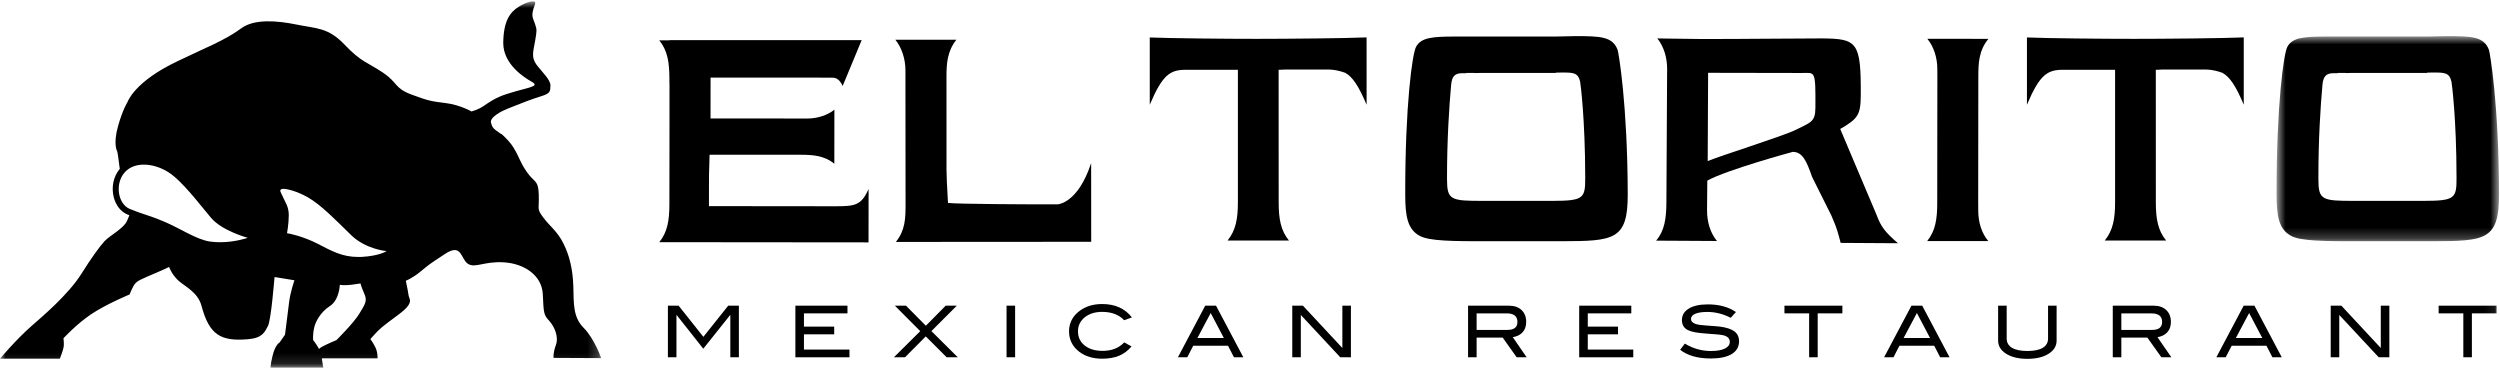 <?xml version="1.0" encoding="UTF-8"?>
<svg width="232px" height="35px" viewBox="0 0 232 35" version="1.1" xmlns="http://www.w3.org/2000/svg" xmlns:xlink="http://www.w3.org/1999/xlink">
    <!-- Generator: Sketch 64 (93537) - https://sketch.com -->
    <title>el torito logo</title>
    <desc>Created with Sketch.</desc>
    <defs>
        <polygon id="path-1" points="0 0.883 55.791 0.883 55.791 34.875 0 34.875"></polygon>
        <polygon id="path-3" points="0.663 0.736 21.308 0.736 21.308 19.771 0.663 19.771"></polygon>
        <polygon id="path-5" points="8.52789252e-13 35.116 231.91 35.116 231.91 1.124 8.52789252e-13 1.124"></polygon>
    </defs>
    <g id="Design" stroke="none" stroke-width="1" fill="none" fill-rule="evenodd">
        <g id="Hours-&amp;-Locations:-Location-Set" transform="translate(-30, -65)">
            <g id="header" transform="translate(0, 45)">
                <g id="el-torito-logo" transform="translate(30, 19)">
                    <g id="Group-3" transform="translate(0, 0.241)">
                        <mask id="mask-2" fill="white">
                            <use xlink:href="#path-1"></use>
                        </mask>
                        <g id="Clip-2"></g>
                        <path d="M33.563,24.6 C33.449,24.602 33.335,24.605 33.23,24.605 C31.754,24.605 30.759,24.04 29.513,23.396 C28.167,22.702 26.848,22.42 26.635,22.402 C26.635,22.402 26.798,21.541 26.798,20.735 C26.798,19.926 26.478,19.555 26.269,19.066 C26.059,18.585 25.92,18.468 26.083,18.33 C26.117,18.301 26.186,18.285 26.286,18.285 C26.69,18.285 27.577,18.514 28.56,19.066 C29.784,19.759 31.2,21.223 32.568,22.56 C33.931,23.902 35.875,24.062 35.875,24.062 C35.875,24.062 35.227,24.508 33.563,24.6 M33.329,29.895 C32.826,30.727 31.224,32.32 31.224,32.32 C31.224,32.32 30.438,32.642 29.896,32.931 C29.79,32.983 29.698,33.061 29.602,33.138 C29.368,32.688 29.059,32.32 29.059,32.32 C29.059,32.32 29.004,31.768 29.173,31.094 C29.272,30.697 29.67,29.768 30.617,29.159 C31.498,28.587 31.535,27.189 31.535,27.189 C31.535,27.189 31.904,27.269 32.578,27.189 C33.24,27.103 33.449,27.061 33.449,27.061 C33.449,27.061 33.532,27.393 33.826,28.061 C34.119,28.727 33.826,29.059 33.329,29.895 M20.42,23.238 C20.122,23.238 19.813,23.218 19.492,23.175 C18.253,23.003 16.717,21.951 15.231,21.324 C13.752,20.699 13.326,20.679 12.037,20.145 C10.974,19.706 10.65,17.904 11.506,16.833 C11.961,16.268 12.631,16.036 13.348,16.036 C14.115,16.036 14.933,16.305 15.603,16.725 C16.901,17.533 18.566,19.779 19.588,20.977 C20.605,22.185 22.99,22.829 22.99,22.829 C22.99,22.829 21.841,23.238 20.42,23.238 M53.206,27.355 C53.159,25.815 52.871,24.522 52.289,23.358 C51.705,22.193 51.035,21.776 50.414,20.941 C49.791,20.106 50.04,20.236 49.998,18.82 C49.957,17.404 49.577,17.734 48.875,16.694 C48.162,15.654 48.287,15.487 47.622,14.405 C47.381,14.019 47.015,13.632 46.641,13.284 L46.641,13.282 L46.636,13.279 C46.597,13.246 46.558,13.211 46.522,13.177 L46.522,13.211 C46.42,13.14 46.257,13.031 46.066,12.887 C45.739,12.654 45.65,12.505 45.561,12.123 C45.47,11.741 46.159,11.335 46.159,11.335 C46.451,11.127 46.794,10.967 47.516,10.682 C48.412,10.326 49.287,9.977 50.184,9.7 C51.082,9.431 51.062,9.248 51.082,8.707 C51.104,8.161 50.287,7.432 49.78,6.75 C49.275,6.069 49.497,5.497 49.661,4.536 C49.827,3.583 49.827,3.518 49.661,3.019 C49.497,2.523 49.351,2.375 49.431,1.878 C49.516,1.373 49.705,1.186 49.661,0.981 C49.621,0.77 48.913,0.898 48.118,1.396 C47.328,1.896 46.725,2.71 46.702,4.728 C46.683,6.745 48.727,7.998 49.287,8.311 C49.852,8.618 49.602,8.724 49.165,8.872 C48.727,9.015 48.182,9.117 47.057,9.473 C45.932,9.823 45.288,10.326 44.836,10.627 C44.39,10.925 43.756,11.103 43.756,11.103 C43.756,11.103 43.511,10.961 43.111,10.795 L43.107,10.795 C42.675,10.617 42.063,10.411 41.371,10.326 C40.033,10.162 39.748,10.117 38.165,9.526 C36.584,8.929 36.949,8.451 35.531,7.495 C34.119,6.542 33.532,6.542 31.991,4.915 C30.45,3.289 29.363,3.419 27.533,3.04 C25.702,2.667 23.614,2.498 22.405,3.374 C21.826,3.79 21.395,4.064 20.655,4.449 L20.665,4.449 C20.217,4.686 19.622,4.972 19.211,5.16 L19.211,5.151 C18.531,5.477 17.666,5.881 16.529,6.413 C12.445,8.33 11.836,10.228 11.836,10.228 C11.836,10.228 11.387,10.908 10.944,12.505 C10.473,14.196 10.888,14.833 10.888,14.833 C10.888,14.833 10.988,15.349 11.11,16.393 C11.118,16.41 11.118,16.42 11.118,16.437 C11.105,16.453 11.088,16.469 11.073,16.484 C10.517,17.17 10.323,18.16 10.558,19.066 C10.75,19.823 11.209,20.404 11.824,20.662 C11.891,20.686 11.946,20.712 12.008,20.733 C11.93,20.935 11.852,21.121 11.78,21.276 C11.445,21.985 10.196,22.607 9.695,23.147 C9.199,23.691 8.476,24.702 7.559,26.16 C6.309,28.138 3.936,30.118 2.887,31.045 C1.473,32.291 0,34.045 0,34.045 L5.554,34.045 C5.554,34.045 5.802,33.421 5.889,33.042 C5.971,32.665 5.889,32.153 5.889,32.153 C5.889,32.153 7.038,30.886 8.442,29.93 C9.852,28.983 12.029,28.083 12.029,28.083 C12.029,28.083 12.154,27.727 12.407,27.269 C12.652,26.812 13.068,26.69 14.612,26.024 C15.29,25.734 15.572,25.593 15.686,25.532 C15.747,25.69 16.04,26.351 16.588,26.828 C17.212,27.372 18.368,27.9 18.696,29.13 C19.42,31.821 20.448,32.459 23.034,32.238 C24.367,32.122 24.574,31.558 24.865,31.013 C25.159,30.475 25.477,26.467 25.477,26.467 L27.324,26.769 C27.324,26.769 26.926,27.927 26.827,28.814 C26.726,29.654 26.449,31.821 26.449,31.821 L25.945,32.543 C25.945,32.543 25.544,32.72 25.283,33.818 C25.073,34.695 25.117,34.875 25.117,34.875 L30.006,34.875 C30.006,34.875 29.934,34.56 29.864,34.015 L35.033,34.015 C35.033,34.015 35.077,33.472 34.825,32.971 C34.578,32.477 34.369,32.226 34.369,32.226 L34.783,31.768 C35.202,31.306 35.366,31.145 36.949,29.977 C38.534,28.814 37.949,28.516 37.911,28.146 C37.867,27.769 37.659,26.812 37.659,26.812 C37.659,26.812 38.243,26.605 39.044,25.945 C39.841,25.285 39.788,25.313 41.323,24.309 C42.863,23.301 42.745,24.773 43.409,25.23 C44.082,25.69 44.91,24.981 46.789,25.105 C48.664,25.23 50.287,26.314 50.372,28.061 C50.452,29.812 50.452,29.977 50.957,30.518 C51.452,31.06 51.871,32.017 51.585,32.783 C51.303,33.547 51.369,33.971 51.369,33.971 L55.791,33.992 C55.791,33.992 55.161,32.182 54.164,31.184 C53.159,30.183 53.248,28.889 53.206,27.355" id="Fill-1" fill="#000000" mask="url(#mask-2)"></path>
                    </g>
                    <path d="M84.025,8.223 L84.036,19.917 C84.038,21.274 84.01,22.364 83.135,23.451 L101.264,23.439 L101.258,16.132 C100.031,19.89 98.154,19.963 98.154,19.963 C98.128,19.963 96.923,19.966 96.898,19.963 C95.673,19.966 88.746,19.94 87.973,19.832 C87.865,18.081 87.838,17.099 87.838,16.858 C87.838,16.831 87.836,16.806 87.836,16.806 L87.833,8.22 C87.827,6.89 87.907,5.749 88.755,4.685 L83.09,4.69 C83.675,5.406 84.022,6.47 84.025,7.505 C84.022,7.691 84.022,7.93 84.025,8.223" id="Fill-4" fill="#000000"></path>
                    <path d="M77.52,20.141 C76.747,20.139 76.268,20.139 76.053,20.139 L65.79,20.128 L65.795,17.311 L65.849,15.362 L74.291,15.362 C75.469,15.366 76.481,15.437 77.426,16.192 L77.432,11.178 C76.794,11.697 75.852,11.998 74.935,11.998 L74.296,11.998 L65.938,11.992 L65.941,8.198 L77.191,8.205 C77.446,8.205 77.841,8.216 78.2,8.973 L79.963,4.726 L62.129,4.726 L62.129,4.743 L61.182,4.746 C61.954,5.699 62.117,6.793 62.12,8.28 L62.12,8.726 L62.129,8.726 L62.129,12.607 L62.12,19.941 C62.117,21.426 61.954,22.519 61.182,23.474 L80.6,23.492 L80.606,18.55 C79.916,20.034 79.412,20.144 77.52,20.141" id="Fill-6" fill="#000000"></path>
                    <path d="M126.807,4.477 L126.807,4.471 C124.973,4.553 119.424,4.605 116.632,4.605 C113.949,4.608 108.48,4.553 106.698,4.477 L106.698,10.72 C107.905,7.868 108.621,7.452 110.157,7.478 C110.396,7.48 110.634,7.48 110.903,7.478 C111.14,7.478 114.663,7.48 114.876,7.48 L114.876,19.787 C114.876,21.275 114.692,22.362 113.919,23.32 L119.615,23.32 C118.845,22.391 118.661,21.273 118.661,19.781 L118.656,7.478 C119.001,7.478 119.186,7.452 119.239,7.45 L123.291,7.45 L123.331,7.45 L123.716,7.48 C124.008,7.519 124.411,7.597 124.841,7.759 C125.517,8.135 126.078,8.963 126.819,10.72 L126.819,10.655 L126.821,10.649 L126.819,4.471 C126.816,4.477 126.81,4.471 126.807,4.477" id="Fill-8" fill="#000000"></path>
                    <path d="M184.521,4.605 L178.856,4.6 C179.469,5.347 179.787,6.385 179.784,7.42 C179.782,7.795 179.784,8.007 179.787,8.14 L179.775,19.83 C179.775,21.322 179.613,22.413 178.845,23.368 L184.508,23.368 C183.896,22.627 183.578,21.642 183.581,20.498 C183.579,20.366 183.581,20.127 183.576,19.837 L183.589,8.14 C183.589,6.814 183.642,5.695 184.521,4.605" id="Fill-10" fill="#000000"></path>
                    <path d="M158.513,7.757 L167.186,7.773 C168.437,7.781 168.493,7.4 168.469,11.011 C168.461,12.343 168.013,12.359 166.595,13.073 C165.553,13.597 159.453,15.522 158.474,15.947 L158.513,7.757 Z M154.642,19.799 C154.631,21.316 154.465,22.405 153.693,23.332 L159.331,23.364 C158.723,22.616 158.41,21.626 158.414,20.489 C158.414,20.355 158.419,20.114 158.42,19.818 L158.438,17.762 C160.22,16.762 166.371,15.093 166.371,15.093 C167.274,15.102 167.645,15.935 168.166,17.425 L169.948,20.994 C170.081,21.367 170.394,21.838 170.812,23.54 L176.132,23.573 C174.886,22.5 174.547,22.005 174.155,20.965 L170.772,12.968 C172.399,12.028 172.668,11.673 172.679,9.866 C172.708,4.894 172.367,4.59 169.068,4.564 C167.684,4.556 160.58,4.631 158.611,4.619 C158.081,4.617 157.733,4.617 157.653,4.617 C155.553,4.603 154.305,4.565 153.797,4.564 C154.404,5.314 154.712,6.349 154.71,7.389 C154.71,7.575 154.709,7.784 154.705,8.108 L154.642,19.799 Z" id="Fill-12" fill="#000000"></path>
                    <path d="M144.132,19.64 L137.696,19.64 C134.61,19.649 134.289,19.567 134.283,17.632 C134.278,14.013 134.485,10.821 134.669,8.833 C134.746,8.109 134.984,7.793 135.705,7.793 C135.946,7.793 136.075,7.79 136.075,7.79 L136.085,7.768 L136.84,7.768 C136.838,7.772 136.835,7.776 136.835,7.781 C136.835,7.781 137.083,7.776 137.428,7.768 L144.379,7.768 L144.379,7.739 C144.609,7.733 144.801,7.732 144.906,7.732 C145.999,7.728 146.452,7.728 146.641,8.603 C146.667,8.735 147.102,11.976 147.109,17.507 C147.113,19.391 146.956,19.634 144.132,19.64 M151.054,19.065 C151.034,10.616 150.2,5.883 150.12,5.646 C149.665,4.396 148.548,4.35 146.18,4.352 C145.996,4.352 145.398,4.369 144.379,4.391 L144.379,4.388 L136.413,4.388 L136.388,4.388 L135.812,4.388 L135.8,4.388 C135.523,4.391 135.256,4.391 135.006,4.391 C132.953,4.396 131.894,4.476 131.419,5.329 C131.069,5.91 130.389,10.776 130.406,19.098 C130.41,21.064 130.622,22.261 131.718,22.87 C132.595,23.375 134.752,23.394 138.369,23.386 C138.713,23.386 144.486,23.386 144.86,23.385 C149.759,23.375 151.059,23.295 151.054,19.065" id="Fill-14" fill="#000000"></path>
                    <path d="M208.221,10.72 L208.221,10.655 L208.221,10.65 L208.221,4.471 C208.219,4.476 208.212,4.471 208.205,4.476 L208.205,4.471 C206.373,4.554 200.827,4.605 198.035,4.605 C195.348,4.608 189.884,4.554 188.1,4.476 L188.1,10.72 C189.307,7.868 190.023,7.452 191.558,7.478 C191.797,7.48 192.036,7.48 192.303,7.478 C192.541,7.478 196.067,7.48 196.28,7.48 L196.28,19.788 C196.28,21.275 196.095,22.363 195.321,23.32 L201.018,23.32 C200.247,22.391 200.062,21.273 200.062,19.782 L200.059,7.478 C200.404,7.478 200.591,7.452 200.641,7.45 L204.695,7.45 L204.732,7.45 L205.118,7.48 C205.41,7.518 205.815,7.598 206.243,7.759 C206.922,8.135 207.48,8.963 208.221,10.72" id="Fill-16" fill="#000000"></path>
                    <g id="Group-20" transform="translate(210.602, 3.616)">
                        <mask id="mask-4" fill="white">
                            <use xlink:href="#path-3"></use>
                        </mask>
                        <g id="Clip-19"></g>
                        <path d="M14.389,16.024 L7.953,16.024 C4.866,16.033 4.547,15.95 4.546,14.015 C4.534,10.396 4.743,7.205 4.926,5.217 C5.005,4.492 5.241,4.176 5.959,4.176 C6.2,4.176 6.332,4.174 6.332,4.174 L6.34,4.151 L7.098,4.151 C7.097,4.156 7.094,4.159 7.094,4.165 C7.094,4.165 7.342,4.159 7.686,4.151 L14.635,4.151 L14.635,4.122 C14.865,4.117 15.059,4.115 15.163,4.115 C16.256,4.112 16.709,4.112 16.898,4.986 C16.925,5.119 17.36,8.36 17.364,13.891 C17.372,15.775 17.213,16.018 14.389,16.024 M21.308,15.449 C21.294,7 20.457,2.267 20.377,2.03 C19.922,0.78 18.804,0.734 16.433,0.736 C16.253,0.736 15.656,0.753 14.635,0.774 L14.635,0.772 L6.668,0.772 L6.65,0.772 L6.067,0.772 L6.057,0.772 C5.78,0.774 5.514,0.774 5.263,0.774 C3.21,0.78 2.149,0.86 1.674,1.712 C1.326,2.294 0.647,7.16 0.664,15.481 C0.667,17.448 0.881,18.645 1.977,19.253 C2.852,19.759 5.007,19.778 8.625,19.77 C8.973,19.77 14.747,19.77 15.116,19.769 C20.014,19.759 21.316,19.679 21.308,15.449" id="Fill-18" fill="#000000" mask="url(#mask-4)"></path>
                    </g>
                    <polygon id="Fill-21" fill="#000000" points="65.272 32.26 62.974 29.366 61.981 29.366 61.981 34.156 62.775 34.156 62.775 30.239 62.795 30.239 65.265 33.361 67.754 30.239 67.774 30.239 67.774 34.156 68.568 34.156 68.568 29.366 67.578 29.366"></polygon>
                    <polygon id="Fill-23" fill="#000000" points="74.606 32.025 77.414 32.025 77.414 31.31 74.606 31.31 74.606 30.081 78.645 30.081 78.645 29.366 73.812 29.366 73.812 34.156 78.831 34.156 78.831 33.44 74.606 33.44"></polygon>
                    <polygon id="Fill-25" fill="#000000" points="88.792 29.366 87.76 29.366 85.919 31.229 84.073 29.366 83.039 29.366 85.399 31.73 82.955 34.155 83.985 34.155 85.911 32.218 87.847 34.155 88.88 34.155 86.434 31.725"></polygon>
                    <mask id="mask-6" fill="white">
                        <use xlink:href="#path-5"></use>
                    </mask>
                    <g id="Clip-28"></g>
                    <polygon id="Fill-27" fill="#000000" mask="url(#mask-6)" points="93.408 34.154 94.203 34.154 94.203 29.366 93.408 29.366"></polygon>
                    <path d="M100.661,30.45 C101.079,30.112 101.618,29.942 102.279,29.942 C103.154,29.942 103.832,30.2 104.319,30.715 L105.041,30.457 C104.4,29.63 103.481,29.214 102.279,29.214 C101.445,29.214 100.746,29.429 100.181,29.856 C99.532,30.345 99.207,30.976 99.207,31.748 C99.207,32.533 99.528,33.166 100.167,33.653 C100.728,34.076 101.432,34.287 102.279,34.287 C102.885,34.287 103.404,34.197 103.838,34.019 C104.274,33.841 104.663,33.551 105.007,33.149 L104.325,32.772 C103.839,33.297 103.172,33.56 102.326,33.56 C101.624,33.56 101.066,33.392 100.655,33.059 C100.242,32.726 100.036,32.291 100.036,31.748 C100.036,31.223 100.244,30.791 100.661,30.45" id="Fill-29" fill="#000000" mask="url(#mask-6)"></path>
                    <path d="M111.118,32.369 L112.353,30.049 L113.574,32.369 L111.118,32.369 Z M111.845,29.366 L109.31,34.155 L110.18,34.155 L110.73,33.083 L113.959,33.083 L114.512,34.155 L115.382,34.155 L112.847,29.366 L111.845,29.366 Z" id="Fill-30" fill="#000000" mask="url(#mask-6)"></path>
                    <polygon id="Fill-31" fill="#000000" mask="url(#mask-6)" points="124.571 33.295 120.91 29.366 119.923 29.366 119.923 34.155 120.717 34.155 120.717 30.228 124.377 34.155 125.365 34.155 125.365 29.366 124.571 29.366"></polygon>
                    <path d="M137.03,31.615 L137.03,30.082 L139.824,30.082 C140.486,30.082 140.817,30.345 140.817,30.875 C140.817,31.368 140.51,31.615 139.897,31.615 L137.03,31.615 Z M141.28,31.852 C141.514,31.606 141.631,31.28 141.631,30.875 C141.631,30.412 141.488,30.045 141.201,29.772 C140.914,29.502 140.52,29.366 140.015,29.366 L136.236,29.366 L136.236,34.155 L137.03,34.155 L137.03,32.331 L139.45,32.331 L140.746,34.155 L141.671,34.155 L140.387,32.29 C140.766,32.227 141.064,32.082 141.28,31.852 L141.28,31.852 Z" id="Fill-32" fill="#000000" mask="url(#mask-6)"></path>
                    <polygon id="Fill-33" fill="#000000" mask="url(#mask-6)" points="147.345 32.025 150.151 32.025 150.151 31.31 147.345 31.31 147.345 30.081 151.385 30.081 151.385 29.366 146.55 29.366 146.55 34.156 151.568 34.156 151.568 33.44 147.345 33.44"></polygon>
                    <path d="M159.625,31.311 C159.414,31.286 158.977,31.249 158.314,31.205 C157.864,31.178 157.538,31.13 157.341,31.059 C157.063,30.962 156.925,30.809 156.925,30.596 C156.925,30.395 157.054,30.235 157.314,30.12 C157.576,30.006 157.951,29.948 158.439,29.948 C159.177,29.948 159.901,30.128 160.612,30.491 L161.095,29.955 C160.398,29.483 159.533,29.247 158.499,29.247 C157.732,29.247 157.138,29.377 156.715,29.638 C156.294,29.898 156.082,30.253 156.082,30.702 C156.082,31.14 156.269,31.449 156.64,31.635 C156.957,31.794 157.511,31.899 158.301,31.952 C159.193,32.009 159.74,32.064 159.943,32.117 C160.331,32.22 160.525,32.421 160.525,32.726 C160.525,32.986 160.378,33.191 160.081,33.341 C159.773,33.495 159.338,33.573 158.777,33.573 C157.912,33.573 157.105,33.345 156.355,32.885 L155.918,33.459 C156.597,33.999 157.549,34.267 158.772,34.267 C159.614,34.267 160.259,34.128 160.711,33.85 C161.162,33.573 161.384,33.18 161.384,32.673 C161.384,32.276 161.243,31.97 160.957,31.755 C160.669,31.538 160.226,31.391 159.625,31.311" id="Fill-34" fill="#000000" mask="url(#mask-6)"></path>
                    <polygon id="Fill-35" fill="#000000" mask="url(#mask-6)" points="165.597 30.08 167.888 30.08 167.888 34.154 168.682 34.154 168.682 30.08 170.973 30.08 170.973 29.367 165.597 29.367"></polygon>
                    <path d="M176.653,32.369 L177.888,30.049 L179.109,32.369 L176.653,32.369 Z M177.381,29.366 L174.845,34.155 L175.715,34.155 L176.268,33.083 L179.495,33.083 L180.047,34.155 L180.917,34.155 L178.38,29.366 L177.381,29.366 Z" id="Fill-36" fill="#000000" mask="url(#mask-6)"></path>
                    <path d="M190.059,32.415 C190.059,32.791 189.896,33.076 189.572,33.275 C189.249,33.473 188.772,33.572 188.147,33.572 C187.519,33.572 187.041,33.473 186.712,33.275 C186.384,33.076 186.22,32.791 186.22,32.415 L186.22,29.366 L185.426,29.366 L185.426,32.607 C185.426,33.101 185.668,33.504 186.154,33.818 C186.657,34.139 187.321,34.3 188.147,34.3 C188.972,34.3 189.63,34.139 190.127,33.818 C190.61,33.508 190.853,33.106 190.853,32.607 L190.853,29.366 L190.059,29.366 L190.059,32.415 Z" id="Fill-37" fill="#000000" mask="url(#mask-6)"></path>
                    <path d="M196.86,31.615 L196.86,30.082 L199.652,30.082 C200.314,30.082 200.645,30.345 200.645,30.875 C200.645,31.368 200.339,31.615 199.726,31.615 L196.86,31.615 Z M201.108,31.852 C201.342,31.606 201.46,31.28 201.46,30.875 C201.46,30.412 201.316,30.045 201.03,29.772 C200.743,29.502 200.348,29.366 199.844,29.366 L196.065,29.366 L196.065,34.155 L196.86,34.155 L196.86,32.331 L199.278,32.331 L200.575,34.155 L201.5,34.155 L200.215,32.29 C200.594,32.227 200.893,32.082 201.108,31.852 L201.108,31.852 Z" id="Fill-38" fill="#000000" mask="url(#mask-6)"></path>
                    <path d="M207.485,32.369 L208.72,30.049 L209.941,32.369 L207.485,32.369 Z M208.213,29.366 L205.677,34.155 L206.547,34.155 L207.099,33.083 L210.326,33.083 L210.879,34.155 L211.748,34.155 L209.212,29.366 L208.213,29.366 Z" id="Fill-39" fill="#000000" mask="url(#mask-6)"></path>
                    <polygon id="Fill-40" fill="#000000" mask="url(#mask-6)" points="220.937 33.295 217.276 29.366 216.29 29.366 216.29 34.155 217.084 34.155 217.084 30.228 220.743 34.155 221.732 34.155 221.732 29.366 220.937 29.366"></polygon>
                    <polygon id="Fill-41" fill="#000000" mask="url(#mask-6)" points="226.306 30.08 228.597 30.08 228.597 34.154 229.391 34.154 229.391 30.08 231.682 30.08 231.682 29.367 226.306 29.367"></polygon>
                </g>
            </g>
        </g>
    </g>
</svg>